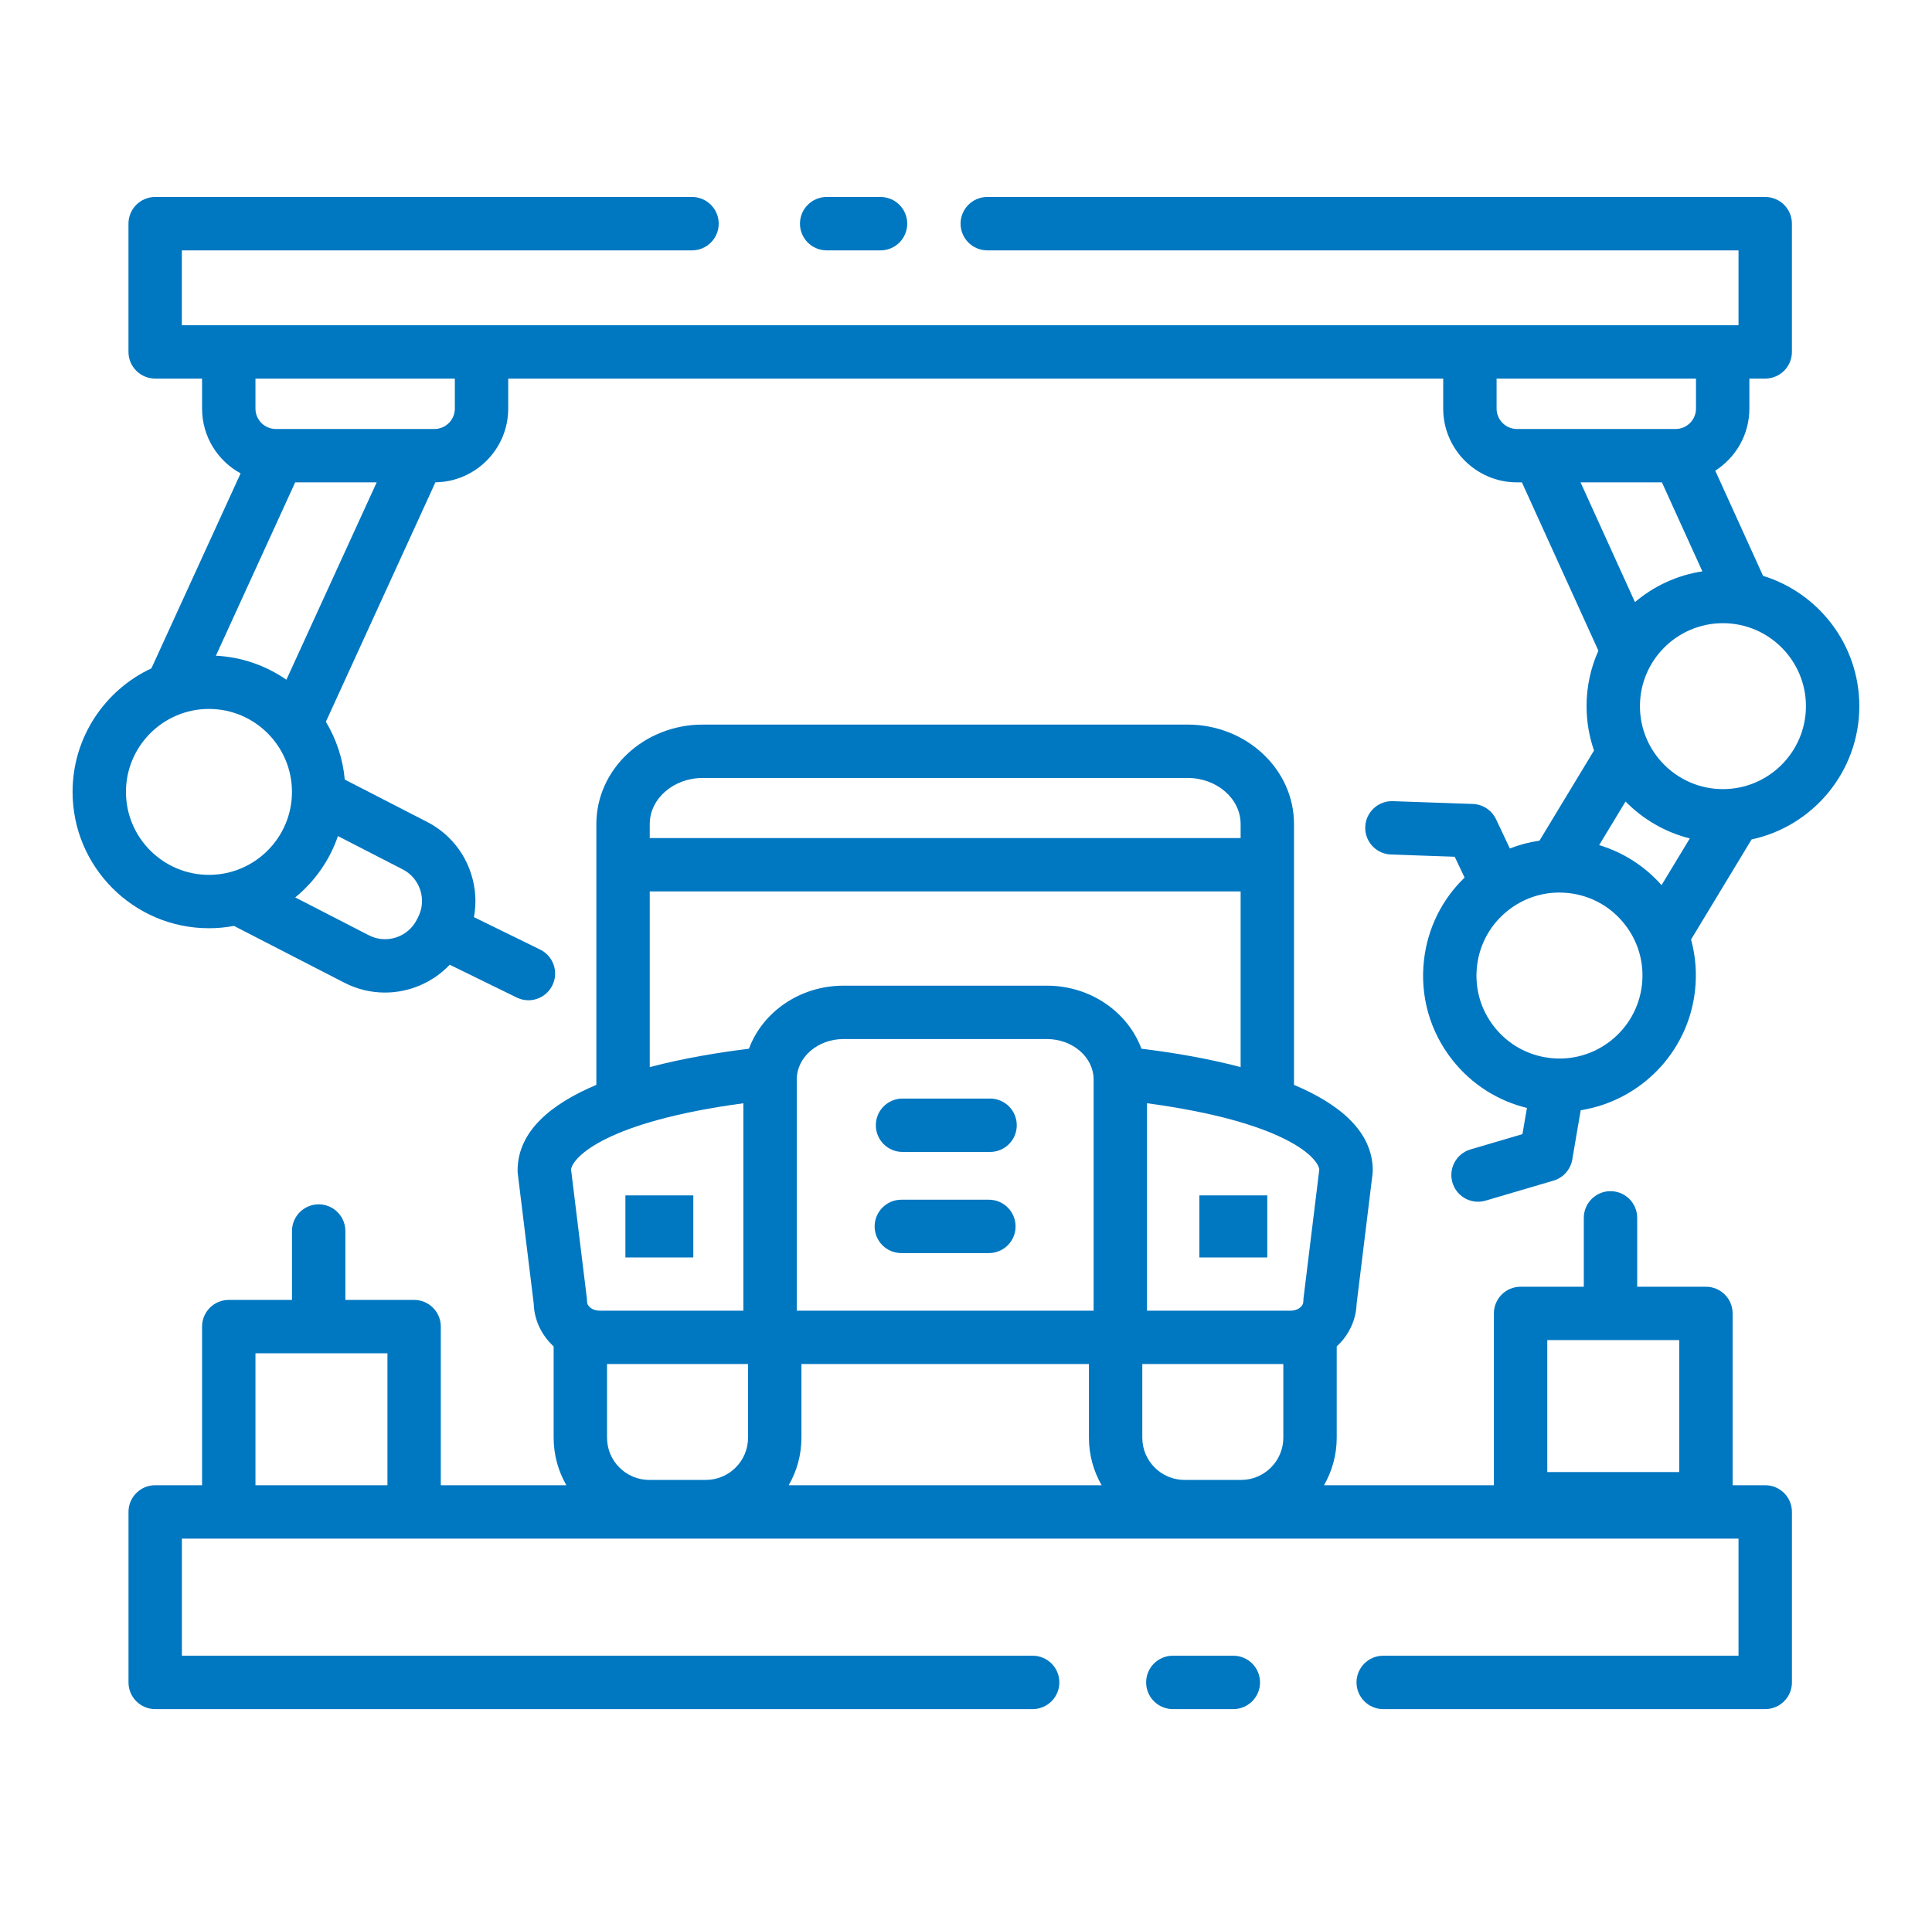 <svg width="76" height="75" viewBox="0 0 76 75" fill="none" xmlns="http://www.w3.org/2000/svg">
<path d="M48.517 65.149H46.136C45.556 65.149 45.086 65.619 45.086 66.199C45.086 66.779 45.556 67.249 46.136 67.249H48.517C49.096 67.249 49.566 66.779 49.566 66.199C49.566 65.619 49.096 65.149 48.517 65.149Z" fill="#0077C1"/>
<path d="M69.439 58.44H68.157V51.68C68.157 51.1 67.687 50.63 67.107 50.63H64.403V47.92C64.403 47.34 63.933 46.87 63.353 46.87C62.773 46.87 62.303 47.34 62.303 47.92V50.63H59.816C59.236 50.63 58.766 51.1 58.766 51.68V58.44H52.083C52.4 57.889 52.583 57.251 52.583 56.57V52.978C53.05 52.548 53.346 51.953 53.367 51.292L53.993 46.186C53.998 46.143 54.001 46.101 54.001 46.058C54.001 44.509 52.672 43.433 50.903 42.688V34.025V32.427C50.903 30.267 49.026 28.511 46.718 28.511H27.644C25.336 28.511 23.459 30.267 23.459 32.427V34.025V42.687C21.687 43.434 20.361 44.509 20.361 46.058C20.361 46.101 20.363 46.143 20.369 46.186L20.995 51.293C21.015 51.953 21.312 52.548 21.779 52.978V56.57C21.779 57.251 21.962 57.889 22.279 58.44H17.34V52.199C17.34 51.619 16.87 51.149 16.291 51.149H13.586V48.438C13.586 47.858 13.116 47.388 12.536 47.388C11.956 47.388 11.486 47.858 11.486 48.438V51.149H8.999C8.419 51.149 7.949 51.619 7.949 52.199V58.44H6.105C5.525 58.44 5.055 58.91 5.055 59.49V66.199C5.055 66.779 5.525 67.249 6.105 67.249H40.622C41.202 67.249 41.672 66.779 41.672 66.199C41.672 65.619 41.202 65.149 40.622 65.149H7.155V60.54H8.999H16.291H68.389V65.149H54.412C53.832 65.149 53.362 65.619 53.362 66.199C53.362 66.779 53.832 67.249 54.412 67.249H69.439C70.019 67.249 70.49 66.779 70.49 66.199V59.49C70.49 58.91 70.019 58.44 69.439 58.44ZM60.866 52.73H66.057V57.922H60.866V52.73ZM23.879 53.672H29.426V56.57C29.426 57.486 28.681 58.232 27.764 58.232H25.541C24.625 58.232 23.879 57.486 23.879 56.57L23.879 53.672ZM31.342 51.572V42.476C31.342 41.598 32.168 40.884 33.183 40.884H41.179C42.194 40.884 43.02 41.598 43.02 42.476V51.572H31.342ZM44.935 53.672H50.483V56.57C50.483 57.486 49.737 58.232 48.821 58.232H46.597C45.681 58.232 44.935 57.486 44.935 56.57V53.672ZM51.898 46.017L51.276 51.091C51.271 51.134 51.268 51.176 51.268 51.219C51.268 51.407 51.041 51.572 50.783 51.572H45.12V43.41C50.48 44.132 51.828 45.514 51.898 46.017ZM25.559 32.427C25.559 31.425 26.494 30.611 27.644 30.611H46.718C47.868 30.611 48.803 31.425 48.803 32.427V32.975H25.559V32.427ZM25.559 35.075H48.803V41.988C47.46 41.633 46.065 41.407 44.901 41.265C44.364 39.822 42.899 38.784 41.179 38.784H33.183C31.463 38.784 29.997 39.822 29.461 41.265C28.285 41.41 26.895 41.636 25.559 41.988L25.559 35.075ZM29.242 43.411V51.572H23.578C23.32 51.572 23.094 51.407 23.094 51.219C23.094 51.176 23.091 51.134 23.086 51.091L22.464 46.017C22.533 45.512 23.886 44.132 29.242 43.411ZM31.526 56.57V53.672H42.836V56.57C42.836 57.251 43.018 57.889 43.335 58.44H31.026C31.344 57.889 31.526 57.251 31.526 56.57ZM10.049 58.44V53.249H15.241V58.44H10.049Z" fill="#0077C1"/>
<path d="M32.519 9.851H34.638C35.218 9.851 35.688 9.381 35.688 8.801C35.688 8.221 35.218 7.751 34.638 7.751H32.519C31.939 7.751 31.469 8.221 31.469 8.801C31.469 9.381 31.939 9.851 32.519 9.851Z" fill="#0077C1"/>
<path d="M69.354 22.658L67.474 18.52C68.28 18.004 68.816 17.103 68.816 16.077V14.896H69.439C70.019 14.896 70.489 14.426 70.489 13.846V8.801C70.489 8.221 70.019 7.751 69.439 7.751H38.837C38.257 7.751 37.787 8.221 37.787 8.801C37.787 9.381 38.257 9.851 38.837 9.851H68.389V12.796H67.766H57.822H18.942H8.999H7.154V9.851H27.222C27.802 9.851 28.272 9.381 28.272 8.801C28.272 8.221 27.802 7.751 27.222 7.751H6.104C5.524 7.751 5.054 8.221 5.054 8.801V13.846C5.054 14.426 5.524 14.896 6.104 14.896H7.949V16.077C7.949 17.176 8.562 18.134 9.465 18.626L5.957 26.297C4.127 27.152 2.855 29.009 2.855 31.159C2.855 34.118 5.262 36.524 8.22 36.524C8.556 36.524 8.884 36.492 9.203 36.432L13.547 38.668C14.058 38.931 14.604 39.055 15.142 39.055C16.095 39.055 17.025 38.664 17.691 37.96L20.325 39.25C20.474 39.323 20.631 39.358 20.786 39.358C21.174 39.358 21.547 39.141 21.73 38.769C21.985 38.248 21.769 37.619 21.249 37.364L18.644 36.088C18.748 35.526 18.713 34.944 18.533 34.385C18.248 33.494 17.633 32.769 16.802 32.341L13.562 30.674C13.488 29.848 13.226 29.076 12.819 28.4L17.128 18.978C18.711 18.957 19.992 17.665 19.992 16.077V14.896H56.772V16.077C56.772 17.678 58.074 18.98 59.675 18.98H59.868L62.877 25.603C62.578 26.27 62.411 27.009 62.411 27.786C62.411 28.398 62.516 28.986 62.705 29.535C62.695 29.55 62.684 29.565 62.674 29.581L60.59 33.027C60.58 33.043 60.572 33.06 60.562 33.077C60.162 33.136 59.77 33.239 59.394 33.386L58.85 32.235C58.682 31.88 58.33 31.648 57.938 31.634L54.791 31.524C54.217 31.504 53.725 31.957 53.705 32.536C53.684 33.116 54.138 33.602 54.717 33.623L57.225 33.711L57.613 34.531C56.722 35.391 56.161 36.523 56.017 37.769C55.852 39.193 56.251 40.595 57.141 41.718C57.891 42.663 58.912 43.314 60.066 43.595L59.889 44.625L57.846 45.227C57.289 45.391 56.971 45.975 57.135 46.531C57.27 46.989 57.688 47.285 58.142 47.285C58.24 47.285 58.34 47.271 58.439 47.242L61.111 46.455C61.495 46.342 61.781 46.02 61.849 45.625L62.181 43.685C64.5 43.318 66.392 41.446 66.675 39.002C66.755 38.309 66.701 37.621 66.522 36.967L68.903 33.03C71.322 32.511 73.141 30.357 73.141 27.786C73.141 25.376 71.544 23.333 69.354 22.658ZM8.493 25.801L11.612 18.98H14.818L11.266 26.746C10.47 26.195 9.52 25.853 8.493 25.801ZM4.955 31.159C4.955 29.359 6.42 27.895 8.22 27.895C10.021 27.895 11.485 29.359 11.485 31.159C11.485 32.96 10.021 34.424 8.22 34.424C6.42 34.424 4.955 32.96 4.955 31.159ZM16.534 35.026C16.648 35.381 16.616 35.761 16.445 36.093L16.392 36.196C16.039 36.883 15.194 37.154 14.508 36.8L11.614 35.311C12.379 34.685 12.967 33.852 13.294 32.898L15.841 34.208C16.174 34.379 16.419 34.669 16.534 35.026ZM17.892 16.077C17.892 16.52 17.532 16.88 17.089 16.88H10.851C10.409 16.88 10.049 16.52 10.049 16.077V14.896H17.892V16.077ZM58.872 16.077V14.896H66.716V16.077C66.716 16.52 66.356 16.88 65.913 16.88H59.675C59.232 16.88 58.872 16.52 58.872 16.077ZM65.376 18.98L66.967 22.482C65.966 22.634 65.055 23.064 64.315 23.691L62.175 18.98L65.376 18.98ZM66.473 32.99L65.361 34.828C64.698 34.078 63.853 33.539 62.907 33.253L63.945 31.537C64.628 32.234 65.498 32.746 66.473 32.99ZM64.589 38.761C64.382 40.549 62.758 41.839 60.971 41.629C60.104 41.529 59.329 41.097 58.787 40.414C58.245 39.73 58.002 38.877 58.102 38.011C58.203 37.144 58.634 36.369 59.318 35.827C59.901 35.365 60.607 35.12 61.339 35.12C61.466 35.12 61.593 35.128 61.721 35.142C62.587 35.243 63.363 35.674 63.904 36.358C64.446 37.041 64.689 37.895 64.589 38.761ZM67.776 31.05C65.975 31.05 64.511 29.586 64.511 27.786C64.511 25.985 65.975 24.521 67.776 24.521C69.576 24.521 71.041 25.985 71.041 27.786C71.041 29.586 69.576 31.05 67.776 31.05Z" fill="#0077C1"/>
<path d="M38.947 43.226H35.503C34.923 43.226 34.453 43.696 34.453 44.276C34.453 44.856 34.923 45.326 35.503 45.326H38.947C39.527 45.326 39.997 44.856 39.997 44.276C39.997 43.696 39.527 43.226 38.947 43.226Z" fill="#0077C1"/>
<path d="M38.901 47.206H35.456C34.876 47.206 34.406 47.677 34.406 48.257C34.406 48.837 34.876 49.306 35.456 49.306H38.901C39.48 49.306 39.95 48.837 39.95 48.257C39.95 47.677 39.48 47.206 38.901 47.206Z" fill="#0077C1"/>
<path d="M24.602 47.036H27.273V49.477H24.602V47.036Z" fill="#0077C1"/>
<path d="M47.18 47.036H49.851V49.477H47.18V47.036Z" fill="#0077C1"/>
</svg>
